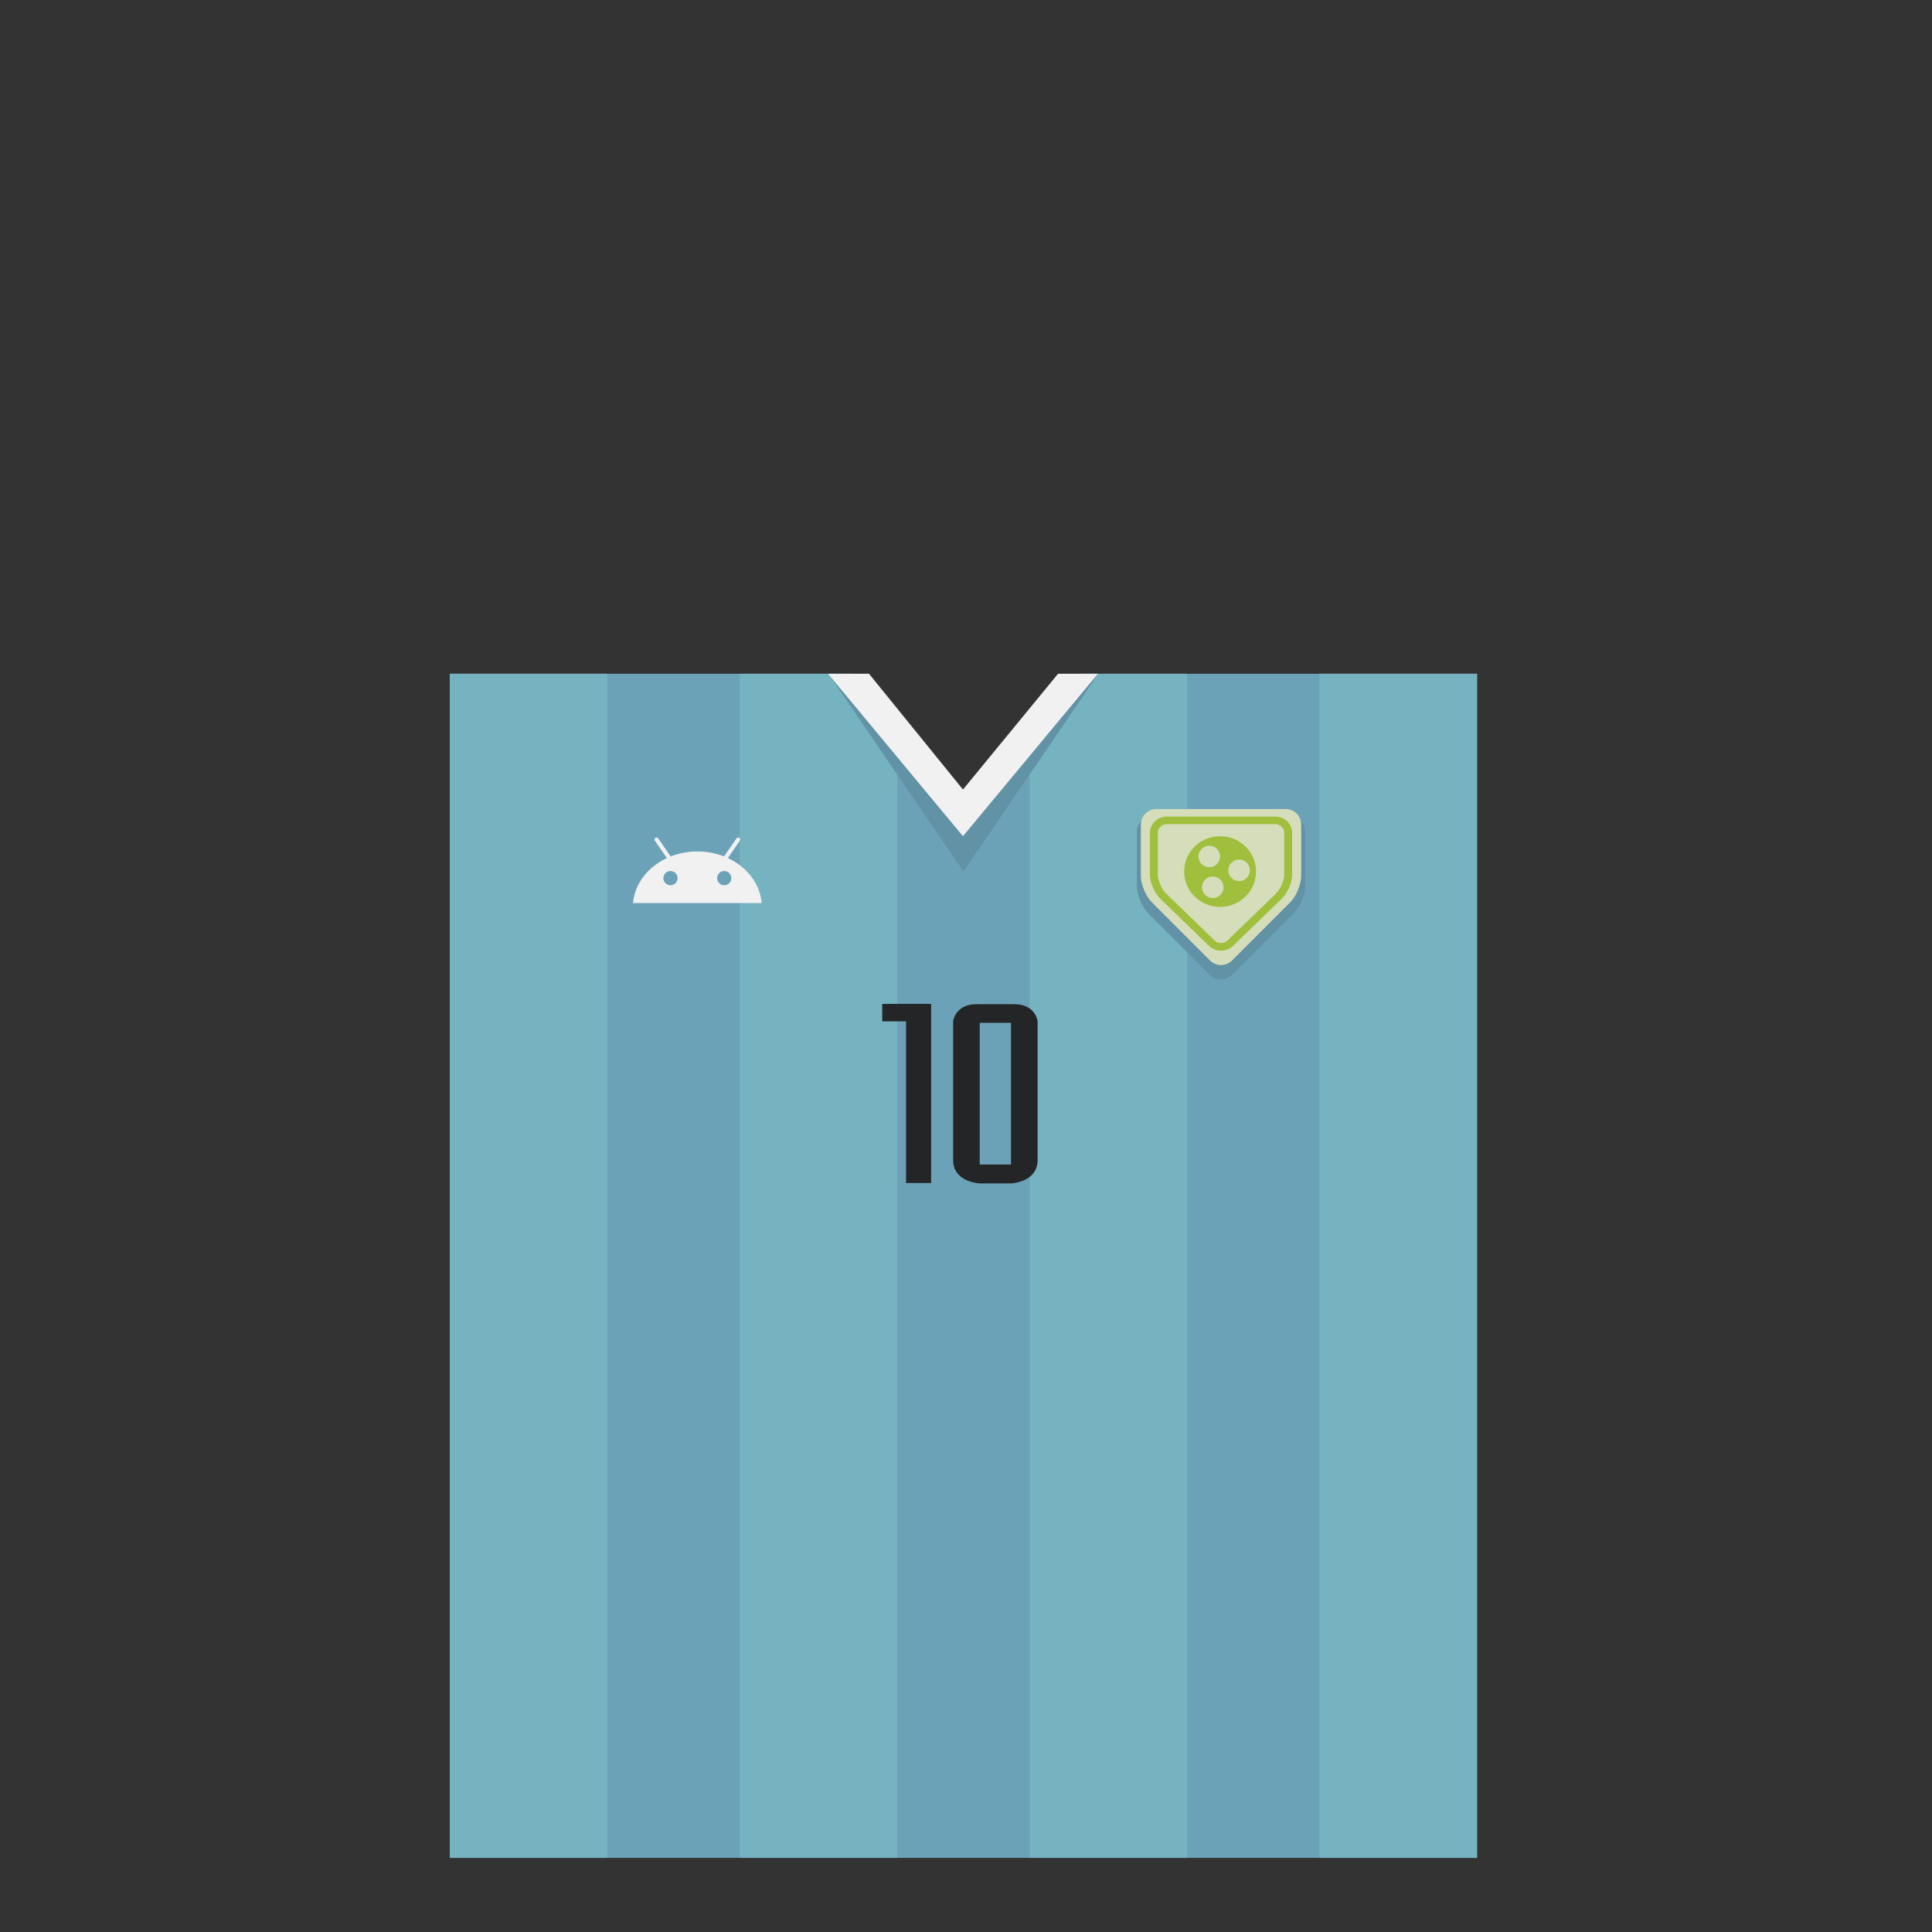<?xml version="1.0" encoding="utf-8"?>
<!-- Generator: Adobe Illustrator 14.0.0, SVG Export Plug-In . SVG Version: 6.00 Build 43363)  -->
<!DOCTYPE svg PUBLIC "-//W3C//DTD SVG 1.1//EN" "http://www.w3.org/Graphics/SVG/1.1/DTD/svg11.dtd">
<svg version="1.1" id="content" xmlns="http://www.w3.org/2000/svg" xmlns:xlink="http://www.w3.org/1999/xlink" x="0px" y="0px"
	 width="500px" height="500px" viewBox="0 0 500 500" enable-background="new 0 0 500 500" xml:space="preserve">
<rect x="0" y="0" width="500" height="500" fill="#333333" stroke="none"/>
<rect id="position" x="0.5" y="0.5" display="none" fill="none" stroke="#000000" width="499" height="499"/>
<g id="body">
	<polygon fill="#6CA2B8" points="273.938,174.37 254.328,198.833 249.331,206.906 244.333,198.833 224.724,174.37 116.404,174.37 
		116.404,480.81 382.258,480.81 382.258,174.37 	"/>
	<rect x="116.404" y="174.37" fill="#76B3C1" width="40.764" height="306.44"/>
	<rect x="341.494" y="174.37" fill="#76B3C1" width="40.764" height="306.44"/>
	<polygon fill="#76B3C1" points="232.197,480.81 191.435,480.81 191.435,174.37 220.829,174.37 232.197,187.795 	"/>
	<polygon fill="#76B3C1" points="307.228,480.81 266.465,480.81 266.465,187.795 279.459,174.37 307.228,174.37 	"/>
	<polygon fill="#6292A5" points="258.328,202.667 249.331,204.333 240.333,202.667 214.409,174.37 249.331,225.555 284.253,174.37 	
		"/>
	<polygon fill="#F1F1F1" points="273.821,174.37 249.214,204.333 224.901,174.37 214.292,174.37 249.214,216.41 284.136,174.37 	"/>
	<path fill="#F1F1F1" d="M188.37,222.065l3.074-4.464c0.184-0.266,0.138-0.613-0.102-0.778c-0.239-0.164-0.581-0.083-0.762,0.183
		l-3.195,4.639c-2.106-0.83-4.444-1.292-6.909-1.292s-4.804,0.462-6.909,1.292l-3.194-4.639c-0.184-0.265-0.524-0.346-0.764-0.183
		c-0.237,0.165-0.283,0.513-0.102,0.779l3.076,4.464c-4.891,2.275-8.32,6.598-8.757,11.644h33.297
		C196.689,228.663,193.26,224.342,188.37,222.065z M173.521,229.103c-1.017,0-1.842-0.825-1.842-1.842
		c0-1.019,0.824-1.844,1.842-1.844c1.019,0,1.842,0.825,1.842,1.844C175.363,228.278,174.539,229.103,173.521,229.103z
		 M187.432,229.103c-1.017,0-1.841-0.825-1.841-1.842c0-1.02,0.824-1.844,1.841-1.844c1.019,0,1.842,0.825,1.842,1.844
		C189.274,228.278,188.45,229.103,187.432,229.103z"/>
	<path fill="#6292A5" d="M298.406,211.053c-2.311,0-4.2,1.891-4.2,4.201v13.961c0,2.312,1.336,5.539,2.971,7.174l15.854,15.854
		c1.635,1.633,4.309,1.633,5.941,0l15.854-15.854c1.636-1.635,2.972-4.862,2.972-7.174v-13.961c0-2.311-1.892-4.201-4.201-4.201
		H298.406z"/>
	<path fill="#D5DDBA" d="M299.25,209.375c-2.2,0-4,1.801-4,4v13.292c0,2.2,1.271,5.273,2.828,6.829l15.094,15.093
		c1.556,1.557,4.101,1.557,5.655,0l15.095-15.093c1.556-1.556,2.828-4.628,2.828-6.829v-13.292c0-2.199-1.801-4-4-4H299.25z"/>
	<path fill="#A0BF3C" d="M316,246.03c-1.176,0-2.276-0.44-3.102-1.238l-12.645-12.241c-1.492-1.445-2.66-4.178-2.66-6.22v-10.782
		c0-2.323,1.963-4.215,4.374-4.215h28.063c2.411,0,4.374,1.892,4.374,4.215v10.782c0,2.042-1.168,4.773-2.66,6.218L319.1,244.792
		C318.276,245.59,317.176,246.03,316,246.03z M301.969,213.275c-1.282,0-2.325,1.02-2.325,2.273v10.782
		c0,1.519,0.97,3.79,2.076,4.861l12.644,12.242c0.873,0.846,2.401,0.845,3.273,0l12.644-12.243c1.106-1.071,2.076-3.342,2.076-4.86
		v-10.782c0-1.254-1.043-2.273-2.325-2.273H301.969z"/>
	<path fill="#A0BF3C" d="M315.761,216.41c-5.136,0-9.298,4.094-9.298,9.146c0,5.05,4.162,9.145,9.298,9.145
		c5.135,0,9.298-4.095,9.298-9.145C325.059,220.504,320.896,216.41,315.761,216.41z M312.964,224.447
		c-1.546,0-2.796-1.252-2.796-2.796s1.251-2.796,2.796-2.796c1.546,0,2.797,1.252,2.797,2.796S314.51,224.447,312.964,224.447z
		 M320.673,228.032c-1.545,0-2.796-1.252-2.796-2.796s1.251-2.796,2.796-2.796s2.797,1.252,2.797,2.796
		S322.218,228.032,320.673,228.032z M313.861,232.417c-1.545,0-2.797-1.252-2.797-2.796s1.252-2.797,2.797-2.797
		s2.796,1.252,2.796,2.797S315.406,232.417,313.861,232.417z"/>
	<polygon fill="#232526" points="228.32,259.811 228.32,264.32 234.49,264.32 234.49,306.162 240.973,306.162 240.973,264.32 
		240.973,264.209 240.973,259.811 	"/>
	<path fill="#232526" d="M262.501,259.883c-3.957,0-4.9,0-4.9,0s-0.941,0-4.898,0c-5.466,0-6.03,4.354-6.03,4.354s0,30.194,0,35.977
		c0,5.779,6.877,6.052,6.877,6.052h4.052h4.052c0,0,6.878-0.271,6.878-6.052c0-5.781,0-35.977,0-35.977
		S267.966,259.883,262.501,259.883z M261.652,301.367H257.6h-4.052v-36.656h4.052h4.052V301.367z"/>
</g>
</svg>
